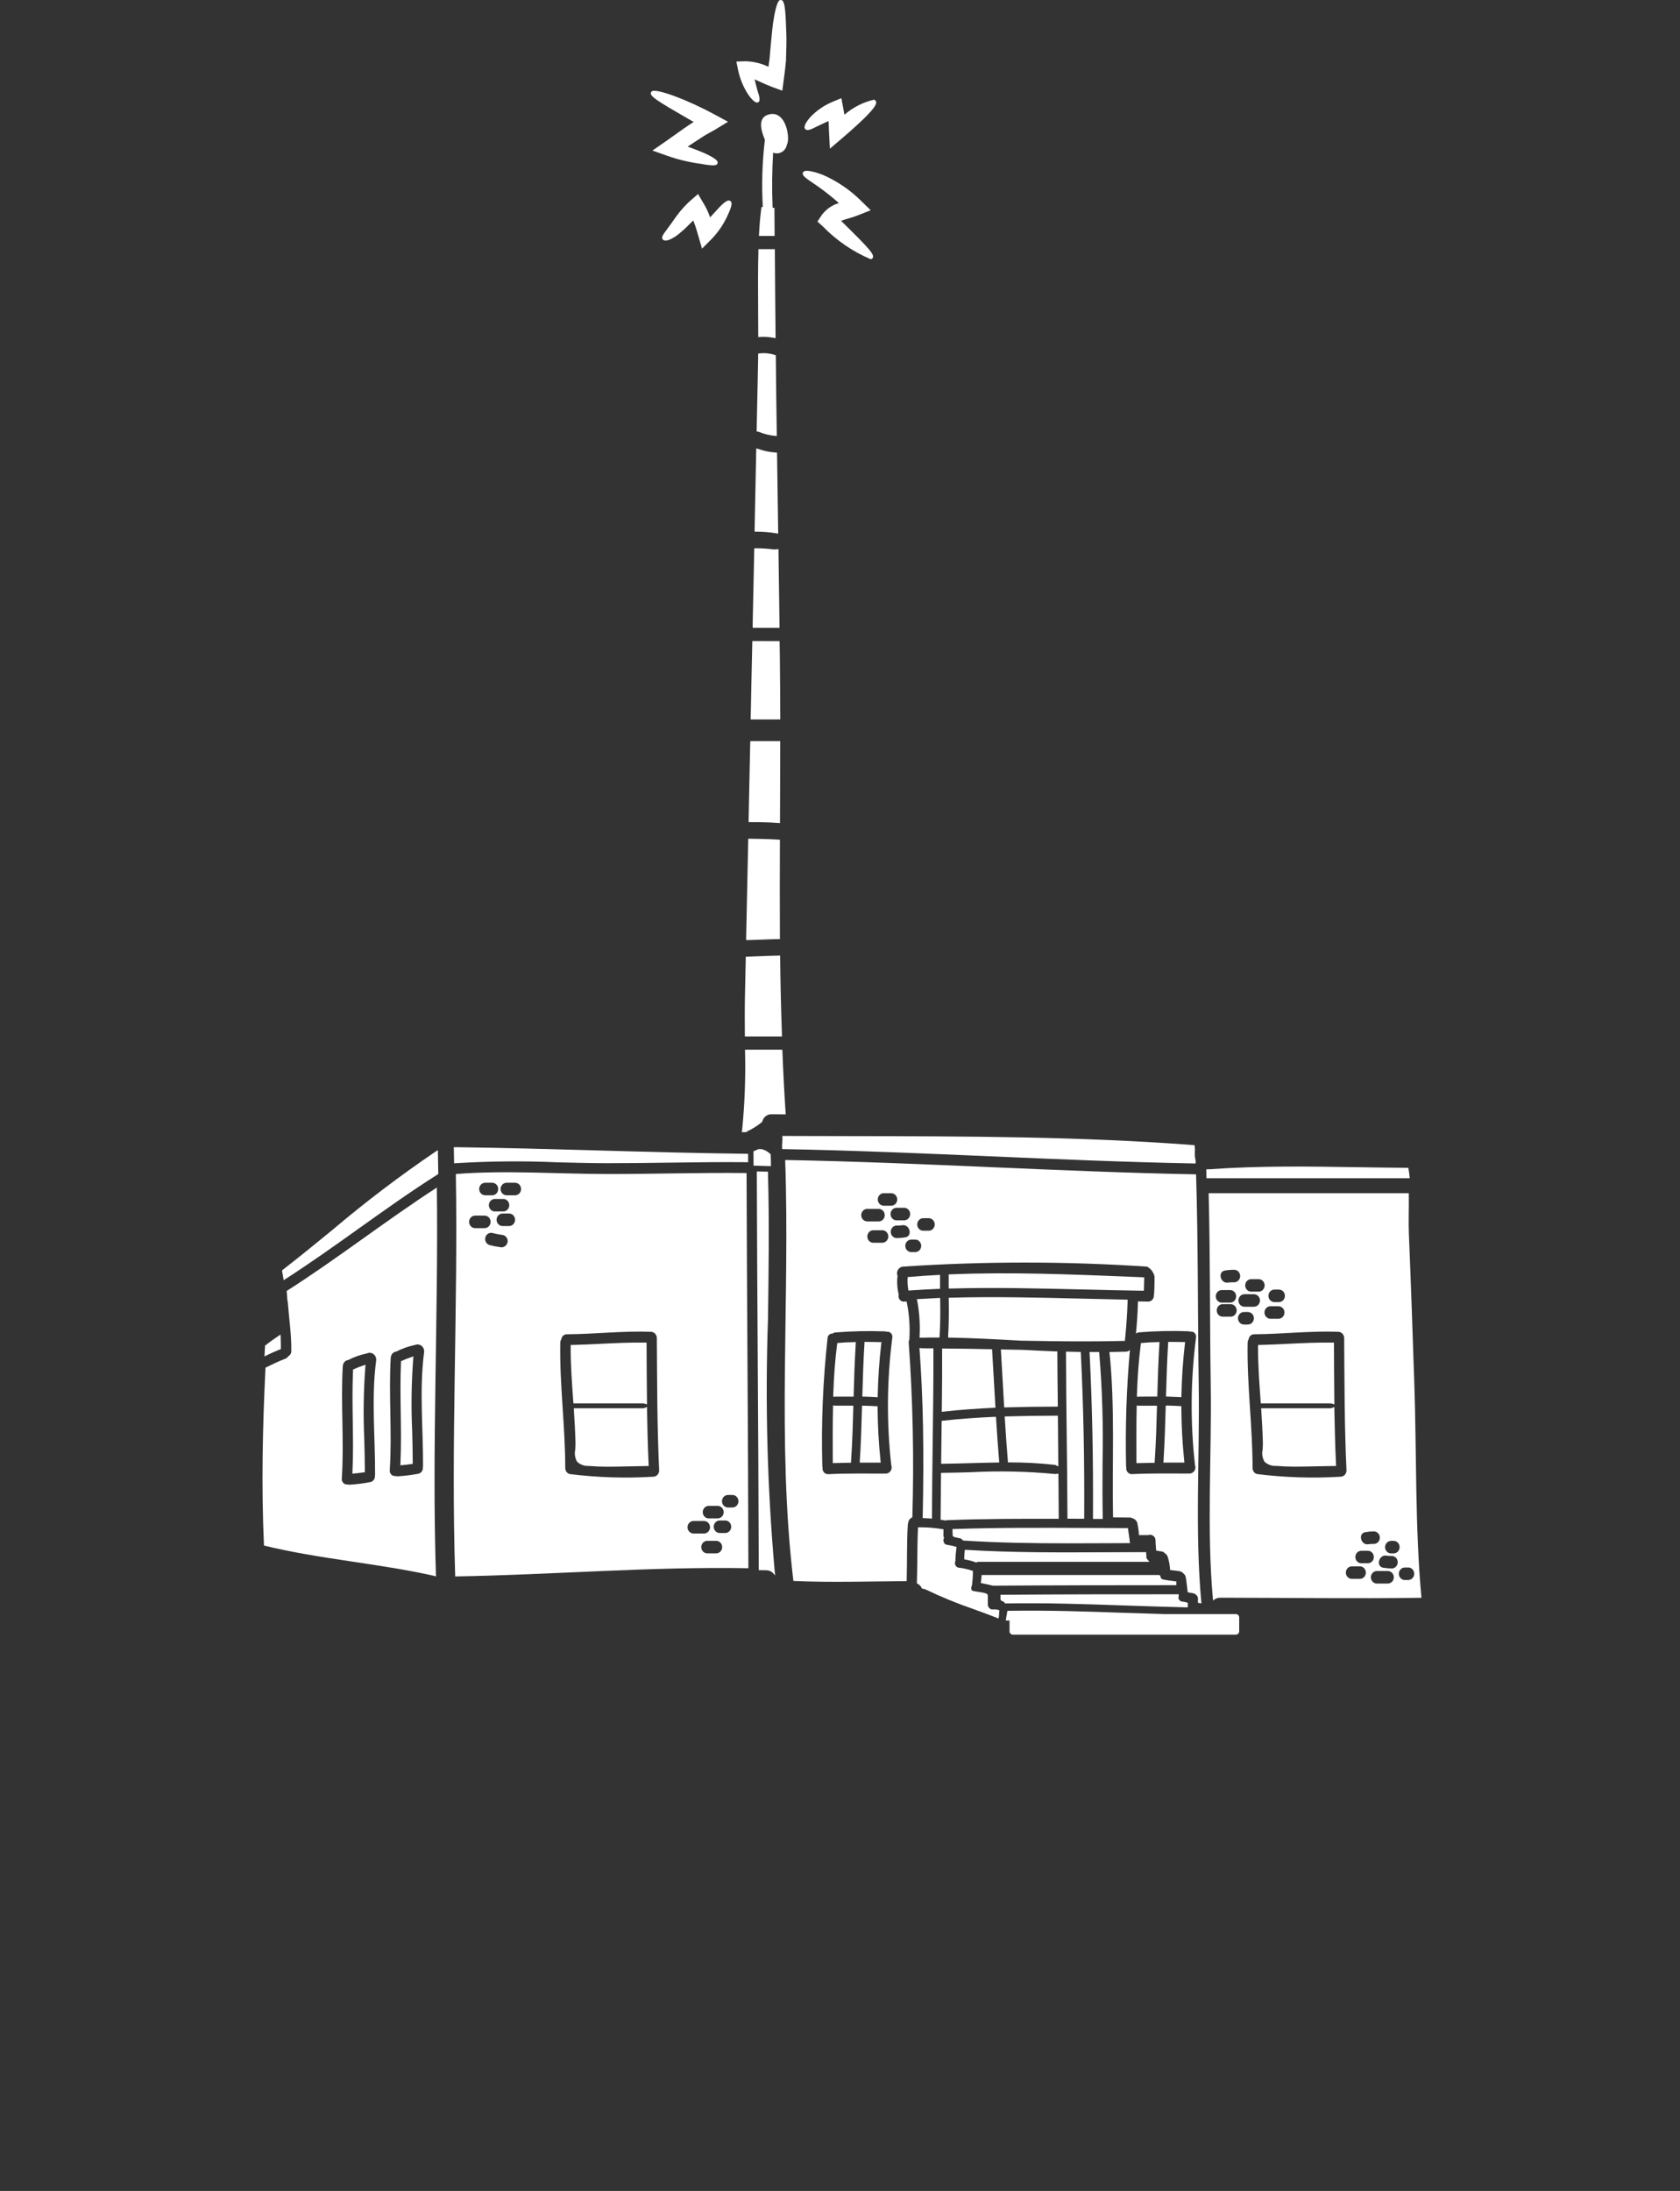 <svg width="224" height="292" viewBox="0 0 224 292" fill="none" xmlns="http://www.w3.org/2000/svg">
<rect x="0" y="0" width="224" height="292" fill="#333333" stroke="none"/>
<path d="M126.435 178.272H126.662C129.557 178.323 132.495 178.478 135.337 178.637L136.14 178.679C138.797 178.73 141.565 178.773 144.391 178.773C146.178 178.773 147.984 178.757 149.79 178.713H149.983L150.004 178.514C150.198 176.578 150.306 174.967 150.345 173.439V173.209H150.124C148.143 173.173 146.162 173.123 144.174 173.074C138.455 172.933 132.539 172.786 126.715 172.952H126.498V173.178C126.533 174.99 126.51 176.58 126.422 178.038L126.435 178.272Z" fill="white"/>
<path d="M126.725 171.731C132.535 171.565 138.44 171.711 144.153 171.851C146.824 171.917 149.578 171.984 152.305 172.021H152.515L152.525 171.8C152.546 171.307 152.559 170.782 152.559 170.457V170.238L150.697 170.161C142.822 169.838 134.681 169.506 126.701 169.84H126.491V170.059C126.491 170.298 126.491 170.537 126.491 170.778C126.491 171.019 126.491 171.254 126.491 171.492V171.725L126.725 171.731Z" fill="white"/>
<path d="M130.073 208.214L130.162 208.249L130.248 208.205C130.301 208.172 130.361 208.153 130.423 208.151H153.255L152.94 207.773C152.896 207.713 152.865 207.643 152.85 207.57C152.835 207.496 152.836 207.419 152.853 207.346L152.863 207.295L152.849 207.243C152.843 207.214 152.835 207.184 152.825 207.156V206.862H152.606C150.844 206.862 149.102 206.868 147.38 206.878C141.031 206.906 135.029 206.937 128.853 206.561L128.647 206.55L128.622 206.764C128.591 207.045 128.578 207.342 128.568 207.625V207.824L128.753 207.859C129.203 207.934 129.645 208.053 130.073 208.214Z" fill="white"/>
<path d="M132.39 211.333H132.416H132.444C140.996 211.275 149.12 211.266 156.622 211.266H156.841V211.038C156.845 211.016 156.845 210.994 156.841 210.972V210.771L156.648 210.746C156.078 210.673 155.598 210.611 155.11 210.516C155.012 210.504 154.921 210.458 154.851 210.385C154.782 210.312 154.739 210.216 154.729 210.114L154.706 210.03L154.59 209.91H130.881L130.871 210.127C130.86 210.328 130.832 210.519 130.799 210.76L130.768 210.979L130.976 211.019C131.527 211.129 131.977 211.227 132.39 211.333Z" fill="white"/>
<path d="M127.668 204.949C127.817 204.979 127.973 205.01 128.078 205.039C128.168 205.067 128.246 205.128 128.297 205.21L128.445 205.324H128.528C133.193 205.621 137.745 205.689 142.416 205.689C144.049 205.689 145.702 205.684 147.375 205.674L150.679 205.661L150.611 205.378C150.599 205.318 150.599 205.256 150.611 205.196V205.161L150.588 205.053C150.588 205.035 150.578 205.012 150.578 205.002L150.529 204.626C150.494 204.365 150.46 204.106 150.415 203.84L150.383 203.657H150.208C148.474 203.657 146.74 203.651 145.007 203.637C139.182 203.612 133.153 203.581 127.213 203.78H127.002V204.134C127.001 204.283 127.008 204.432 127.023 204.581C127.014 204.818 127.205 204.856 127.668 204.949Z" fill="white"/>
<path d="M122.614 178.045V178.283H122.844C123.703 178.259 124.41 178.255 125.061 178.261H125.269L125.281 178.043C125.369 176.594 125.393 175.014 125.357 173.211L125.341 172.977L125.117 172.988C124.242 173.034 123.367 173.078 122.504 173.132L122.243 173.149L122.305 173.413C122.59 174.938 122.694 176.494 122.614 178.045Z" fill="white"/>
<path d="M132.33 214.498C132.258 214.504 132.185 214.494 132.117 214.467C132.048 214.44 131.987 214.398 131.937 214.343C131.873 214.289 131.821 214.222 131.782 214.146C131.744 214.071 131.72 213.988 131.713 213.903V212.669C131.713 212.372 131.41 212.304 130.362 212.142C130.155 212.109 129.952 212.076 129.786 212.043C129.593 212.007 129.546 211.915 129.532 211.886C129.503 211.786 129.493 211.681 129.504 211.577C129.515 211.474 129.546 211.373 129.595 211.282L129.613 211.238V211.071C129.686 210.562 129.722 210.048 129.721 209.534V209.371L129.571 209.322C129.033 209.138 128.478 209.011 127.915 208.944C127.762 208.943 127.616 208.881 127.506 208.77C127.395 208.659 127.33 208.509 127.324 208.349C127.324 208.264 127.34 208.18 127.371 208.101L127.387 208.021C127.398 207.468 127.44 206.916 127.514 206.367L127.541 206.165L127.35 206.116C126.967 206.012 126.579 205.929 126.188 205.867C126.129 205.856 126.074 205.831 126.025 205.796C125.976 205.76 125.935 205.714 125.904 205.661C125.807 205.51 125.769 205.326 125.798 205.147L125.882 204.953L125.84 204.867C125.802 204.781 125.785 204.687 125.789 204.592C125.789 204.592 125.789 204.34 125.799 204.022V203.816L125.603 203.789C124.612 203.624 123.609 203.545 122.606 203.553H122.403L122.392 203.767C122.333 205.099 122.32 206.453 122.308 207.765C122.298 208.806 122.287 209.846 122.254 210.884V211.027L122.376 211.092C122.592 211.211 122.768 211.396 122.88 211.622L122.935 211.724L123.045 211.738C123.203 211.758 123.356 211.803 123.5 211.874C125.529 212.85 127.61 213.703 129.733 214.429C130.773 214.806 131.849 215.197 132.896 215.611L133.144 215.711L133.188 215.438C133.206 215.31 133.217 215.182 133.219 215.053C133.219 214.969 133.219 214.885 133.233 214.801L133.253 214.607L133.078 214.556C132.833 214.494 132.581 214.474 132.33 214.498Z" fill="white"/>
<path d="M123.022 202.331H123.237C123.5 202.342 123.762 202.352 124.028 202.374L124.263 202.394V202.148C124.273 198.863 124.317 195.518 124.359 192.284C124.412 188.234 124.466 184.046 124.455 179.931V179.702H124.238H123.607L122.943 179.69C122.907 179.679 122.869 179.674 122.831 179.673H122.595L122.613 179.92C123.083 186.32 123.216 193.37 123.029 202.101L123.022 202.331Z" fill="white"/>
<path d="M125.099 169.919C123.82 169.984 122.513 170.076 121.213 170.187L121.022 170.203L121.011 170.402C120.987 170.869 121.014 171.337 121.09 171.798L121.125 171.999L121.321 171.986C122.469 171.906 123.715 171.838 125.129 171.775H125.339V171.556C125.339 171.322 125.339 171.087 125.339 170.855C125.339 170.623 125.339 170.389 125.339 170.156V169.917L125.099 169.919Z" fill="white"/>
<path d="M125.467 196.518C125.446 198.462 125.425 200.409 125.414 202.342V202.542L126.067 202.643H126.106L126.239 202.603C131.237 202.409 136.264 202.407 140.947 202.42H141.164V202.192C141.164 201.073 141.154 199.953 141.142 198.834C141.135 198.104 141.128 197.378 141.122 196.655L141.11 196.394L140.86 196.434C140.8 196.434 140.75 196.45 140.706 196.452C136.968 196.095 133.211 196.014 129.462 196.211C128.204 196.248 126.944 196.283 125.684 196.295H125.47L125.467 196.518Z" fill="white"/>
<path d="M125.486 195.084H125.708C127.003 195.071 128.297 195.034 129.592 194.996C130.727 194.965 131.867 194.932 132.999 194.917H133.235L133.214 194.671C133.076 193.052 132.952 191.32 132.81 189.054L132.796 188.831H132.582C130.061 188.942 127.824 189.11 125.747 189.344L125.554 189.366L125.486 195.084Z" fill="white"/>
<path d="M150.049 213.974C152.702 214.067 155.444 214.157 158.143 214.219H158.367V213.985C158.367 213.959 158.367 213.932 158.367 213.905C158.367 213.877 158.367 213.824 158.367 213.786V213.604L158.136 213.545C157.974 213.5 157.808 213.471 157.641 213.458C157.497 213.446 157.363 213.377 157.266 213.267C157.168 213.156 157.115 213.011 157.116 212.861L157.163 212.815V212.478H156.944C149.871 212.478 141.567 212.478 133.615 212.545H133.398V213.116C133.398 213.299 133.554 213.366 133.788 213.461L133.905 213.507V213.589L134.047 213.7H134.124C139.435 213.602 144.839 213.792 150.049 213.974Z" fill="white"/>
<path d="M125.57 188.161L125.815 188.134C128.234 187.856 130.661 187.716 132.505 187.623L132.728 187.612L132.714 187.382C132.638 186.141 132.566 184.899 132.498 183.655C132.43 182.445 132.362 181.234 132.287 180.024L132.274 179.816H132.073C129.798 179.766 127.765 179.737 125.836 179.726H125.616V179.956C125.626 182.254 125.616 184.701 125.574 187.909L125.57 188.161Z" fill="white"/>
<path d="M144.106 180.181L142.134 180.139V180.372C142.144 184.022 142.186 187.74 142.228 191.322C142.27 194.881 142.314 198.562 142.325 202.181V202.404H142.538C143.147 202.414 143.744 202.415 144.342 202.415H144.559V202.188C144.605 194.463 144.46 187.329 144.111 180.379L144.106 180.181Z" fill="white"/>
<path d="M159.198 155.061H159.422V154.829C159.418 154.688 159.399 154.547 159.366 154.41C159.337 154.281 159.32 154.15 159.315 154.017C159.315 153.857 159.315 153.703 159.315 153.557C159.337 153.303 159.329 153.047 159.293 152.795L159.263 152.621L159.088 152.608C144.038 151.459 128.566 151.437 113.588 151.417C110.567 151.417 107.553 151.409 104.544 151.395H104.313L104.325 151.636C104.331 151.842 104.322 152.049 104.299 152.254C104.275 152.481 104.266 152.709 104.273 152.937L104.283 153.149H104.488C113.71 153.318 123.09 153.722 132.161 154.112C141.054 154.496 150.229 154.89 159.198 155.061Z" fill="white"/>
<path d="M147.032 202.436V202.205C146.983 199.794 146.995 197.347 147.008 194.978C147.117 190.111 146.972 185.241 146.572 180.39L146.553 180.186H145.272L145.284 180.427C145.634 187.362 145.776 194.479 145.73 202.206V202.436H147.032Z" fill="white"/>
<path d="M134.378 194.695L134.394 194.903H134.595C136.619 194.896 138.642 195.007 140.655 195.235H140.681C140.702 195.235 140.715 195.235 140.785 195.277L141.105 195.445V195.08C141.094 194.097 141.086 193.115 141.08 192.134C141.071 191.056 141.062 189.978 141.052 188.9V188.676H140.837C138.615 188.676 136.38 188.709 134.187 188.774H133.961L133.975 189.01C134.112 191.278 134.236 193.03 134.378 194.695Z" fill="white"/>
<path d="M53.584 181.365L53.463 181.422V181.562C53.363 183.792 53.397 186.057 53.43 188.247C53.463 190.472 53.496 192.773 53.39 195.031L53.377 195.29L53.626 195.27C54.035 195.235 54.443 195.18 54.84 195.124L55.031 195.098V194.897C55.031 193.496 54.991 192.065 54.956 190.682C54.809 187.493 54.856 184.299 55.094 181.117L55.127 180.772L54.811 180.878C54.392 181.013 53.982 181.175 53.584 181.365Z" fill="white"/>
<path d="M58.248 158.271C51.459 162.662 45.044 167.709 38.222 172.054C38.266 172.475 38.287 172.897 38.319 173.32C38.347 173.387 38.365 173.459 38.371 173.532C38.532 175.709 38.873 177.877 38.84 180.066C38.844 180.206 38.809 180.345 38.739 180.466C38.669 180.586 38.568 180.683 38.446 180.744C38.358 180.902 38.218 181.021 38.053 181.078C37.146 181.422 36.273 181.845 35.398 182.277C35.015 190.18 34.834 198.071 35.197 205.984C42.667 207.809 50.35 208.34 57.854 210.017C57.948 210.041 58.029 210.074 58.13 210.107C57.565 192.864 58.461 175.56 58.248 158.271ZM50.009 196.571C50.007 196.605 49.999 196.638 49.988 196.669C50.008 196.858 49.962 197.047 49.858 197.202C49.755 197.358 49.6 197.469 49.424 197.514C48.473 197.703 47.512 197.825 46.545 197.879C46.48 197.877 46.415 197.862 46.355 197.836C46.251 197.852 46.144 197.843 46.044 197.809C45.944 197.776 45.853 197.718 45.777 197.642C45.702 197.565 45.645 197.472 45.61 197.368C45.575 197.265 45.563 197.154 45.576 197.045C45.896 192.045 45.417 187.044 45.704 182.042C45.704 181.998 45.725 181.976 45.735 181.931V181.898C45.773 181.728 45.86 181.574 45.986 181.458C46.111 181.343 46.269 181.271 46.435 181.254C47.225 180.847 48.064 180.552 48.929 180.376C49.071 180.309 49.228 180.284 49.383 180.301C49.539 180.319 49.686 180.38 49.811 180.478C49.936 180.575 50.034 180.706 50.094 180.856C50.154 181.007 50.175 181.171 50.154 181.332C49.487 186.34 50.042 191.541 50.009 196.576V196.571ZM56.403 195.459C56.401 195.494 56.394 195.528 56.382 195.56C56.402 195.748 56.355 195.937 56.251 196.092C56.147 196.247 55.993 196.358 55.817 196.403C54.867 196.589 53.905 196.708 52.94 196.759C52.874 196.756 52.81 196.741 52.749 196.715C52.645 196.731 52.539 196.722 52.439 196.689C52.339 196.655 52.247 196.598 52.172 196.521C52.096 196.445 52.039 196.351 52.004 196.248C51.969 196.144 51.958 196.034 51.97 195.925C52.291 190.924 51.811 185.924 52.098 180.922C52.098 180.878 52.119 180.856 52.13 180.81V180.777C52.167 180.607 52.255 180.453 52.38 180.338C52.506 180.222 52.663 180.151 52.83 180.133C53.62 179.727 54.459 179.432 55.323 179.255C55.466 179.192 55.622 179.168 55.776 179.188C55.93 179.207 56.076 179.268 56.2 179.365C56.325 179.462 56.422 179.591 56.483 179.74C56.544 179.888 56.567 180.051 56.548 180.212C55.882 185.229 56.436 190.43 56.403 195.465V195.459Z" fill="white"/>
<path d="M58.389 153.682L58.381 153.282L58.055 153.494C53.292 156.726 48.695 160.216 44.283 163.951C42.141 165.701 39.925 167.51 37.706 169.231L37.598 169.329L37.626 169.471C37.676 169.743 37.729 170.019 37.769 170.284L37.822 170.621L38.1 170.439C41.425 168.302 44.699 165.966 47.868 163.708C51.258 161.292 54.765 158.793 58.328 156.538L58.435 156.47V156.339C58.424 155.45 58.412 154.561 58.389 153.682Z" fill="white"/>
<path d="M85.978 187.081L86.263 187.172V186.86C86.232 184.292 86.221 181.726 86.211 179.16V178.936H85.997C84.034 178.907 82.046 179 80.124 179.095C78.871 179.157 77.576 179.221 76.302 179.248H76.089V179.471C76.078 181.925 76.264 184.398 76.439 186.824L76.455 187.035H85.674C85.777 187.034 85.879 187.049 85.978 187.081Z" fill="white"/>
<path d="M37.309 179.852L37.451 179.795V179.639C37.451 179.179 37.44 178.719 37.419 178.261L37.402 177.866L37.081 178.078C36.416 178.525 35.886 178.905 35.415 179.279L35.337 179.341V179.443C35.326 179.604 35.317 179.766 35.309 179.929C35.3 180.091 35.295 180.233 35.284 180.389L35.258 180.774L35.592 180.611C36.185 180.323 36.749 180.075 37.309 179.852Z" fill="white"/>
<path d="M60.769 155.027C65.288 154.75 69.818 154.71 74.341 154.908C76.498 154.965 78.73 155.023 80.905 155.027C83.659 155.027 86.475 154.994 89.193 154.954C92.583 154.906 96.091 154.859 99.53 154.893H99.752V154.662C99.752 154.548 99.752 154.435 99.752 154.322C99.752 154.209 99.752 154.105 99.752 153.995V153.769H99.535C92.885 153.694 86.141 153.506 79.612 153.324C73.425 153.151 67.029 152.972 60.733 152.891H60.507L60.547 155.047L60.769 155.027Z" fill="white"/>
<path d="M47.189 182.476L47.069 182.533V182.674C46.967 184.904 47 187.169 47.034 189.359C47.067 191.583 47.102 193.884 46.993 196.142L46.981 196.401L47.23 196.381C47.637 196.348 48.047 196.29 48.455 196.235L48.645 196.21V196.009C48.645 194.607 48.605 193.176 48.57 191.793C48.425 188.605 48.471 185.41 48.708 182.228L48.742 181.883L48.425 181.989C48.003 182.124 47.591 182.286 47.189 182.476Z" fill="white"/>
<path d="M102.397 175.846C102.488 169.459 102.582 162.859 102.397 156.37V156.154H102.188C102.02 156.154 101.851 156.151 101.679 156.143L101.135 156.133H100.909V156.368C100.936 164.712 100.977 173.053 101.033 181.392C101.088 190.452 101.144 199.825 101.166 209.037V209.264H101.385C101.648 209.264 101.91 209.264 102.176 209.275C102.439 209.281 102.695 209.365 102.915 209.516L102.946 209.53L103.356 209.959L103.284 209.309C102.306 198.186 102.01 187.009 102.397 175.846Z" fill="white"/>
<path d="M101.065 57.531C101.111 57.538 101.157 57.548 101.201 57.562C101.881 57.846 102.598 58.023 103.328 58.088L103.571 58.112V57.858C103.516 54.413 103.473 50.965 103.443 47.514V47.341L103.284 47.295C102.635 47.089 101.954 47.023 101.28 47.1L101.089 47.125V47.326C101.089 47.645 101.089 47.965 101.077 48.277L100.883 57.5L101.065 57.531Z" fill="white"/>
<path d="M101.324 44.912C101.935 44.875 102.548 44.911 103.151 45.019L103.41 45.067V44.791C103.368 41.002 103.336 37.217 103.315 33.434V33.208H101.121V33.429C101.054 35.965 101.07 38.692 101.086 41.327C101.086 42.466 101.1 43.59 101.1 44.683V44.922L101.324 44.912Z" fill="white"/>
<path d="M100.305 85.655C100.285 86.5 100.267 87.346 100.249 88.191C100.231 89.111 100.21 90.033 100.188 90.956C100.174 91.996 100.15 93.033 100.127 94.059L100.088 95.884H104.036V95.674C104.026 93.006 104.014 90.35 103.982 87.702L103.947 85.445L100.311 85.434L100.305 85.655Z" fill="white"/>
<path d="M100.013 99.705C99.943 102.917 99.877 106.128 99.815 109.338V109.571H100.039C101.439 109.571 102.551 109.59 103.763 109.681L103.998 109.699L104.012 106.049C104.012 103.698 104.031 101.352 104.031 99.003V98.776H100.039L100.013 99.705Z" fill="white"/>
<path d="M86.27 187.847V187.519L85.978 187.639C85.881 187.676 85.777 187.694 85.674 187.69H76.504L76.519 187.933C76.61 189.331 76.694 190.831 76.733 192.322C76.733 192.643 76.715 192.941 76.698 193.211C76.636 193.485 76.628 193.769 76.672 194.047C76.716 194.324 76.813 194.59 76.957 194.828C77.392 195.22 77.958 195.417 78.532 195.375C79.34 195.443 80.165 195.476 80.982 195.476C81.985 195.476 82.987 195.448 83.992 195.428C84.748 195.412 85.502 195.397 86.267 195.386H86.493L86.482 195.149C86.361 192.603 86.309 190.026 86.27 187.847Z" fill="white"/>
<path d="M102.79 154.711C102.79 154.519 102.78 154.346 102.768 154.123L102.75 153.831L102.537 153.649C102.247 153.402 101.906 153.231 101.541 153.149H101.14L100.465 153.437L100.475 155.351L102.79 155.419V154.711Z" fill="white"/>
<path d="M80.905 156.467C74.244 156.456 67.43 155.943 60.78 156.467C61.079 174.337 60.108 192.253 60.694 210.101C73.728 209.879 86.752 208.767 99.786 209.006C99.754 191.446 99.593 173.897 99.541 156.339C93.33 156.264 87.107 156.477 80.905 156.467ZM94.46 200.699H95.729C95.934 200.709 96.128 200.801 96.27 200.956C96.412 201.111 96.491 201.318 96.491 201.532C96.491 201.747 96.412 201.953 96.27 202.108C96.128 202.263 95.934 202.355 95.729 202.365H94.46C94.255 202.355 94.061 202.263 93.919 202.108C93.777 201.953 93.698 201.747 93.698 201.532C93.698 201.318 93.777 201.111 93.919 200.956C94.061 200.801 94.255 200.709 94.46 200.699ZM64.689 157.633H65.627C65.839 157.633 66.043 157.721 66.193 157.877C66.343 158.033 66.427 158.246 66.427 158.467C66.427 158.688 66.343 158.9 66.193 159.056C66.043 159.213 65.839 159.301 65.627 159.301H64.689C64.477 159.301 64.274 159.213 64.124 159.056C63.974 158.9 63.89 158.688 63.89 158.467C63.89 158.246 63.974 158.033 64.124 157.877C64.274 157.721 64.477 157.633 64.689 157.633ZM67.139 159.79C67.345 159.8 67.538 159.892 67.68 160.047C67.823 160.202 67.902 160.408 67.902 160.623C67.902 160.837 67.823 161.044 67.68 161.199C67.538 161.354 67.345 161.446 67.139 161.456H65.946C65.74 161.446 65.547 161.354 65.405 161.199C65.263 161.044 65.183 160.837 65.183 160.623C65.183 160.408 65.263 160.202 65.405 160.047C65.547 159.892 65.74 159.8 65.946 159.79H67.139ZM63.345 163.679C63.133 163.679 62.93 163.591 62.78 163.435C62.63 163.278 62.546 163.066 62.546 162.845C62.546 162.624 62.63 162.412 62.78 162.255C62.93 162.099 63.133 162.011 63.345 162.011H64.614C64.826 162.011 65.03 162.099 65.18 162.255C65.33 162.412 65.414 162.624 65.414 162.845C65.414 163.066 65.33 163.278 65.18 163.435C65.03 163.591 64.826 163.679 64.614 163.679H63.345ZM67.65 165.635C67.59 165.845 67.454 166.021 67.271 166.129C67.089 166.236 66.874 166.266 66.67 166.212C66.198 166.153 65.73 166.06 65.27 165.935C65.067 165.876 64.894 165.735 64.79 165.543C64.686 165.351 64.66 165.124 64.716 164.912C64.773 164.699 64.908 164.519 65.092 164.411C65.276 164.303 65.494 164.275 65.697 164.334C66.156 164.456 66.623 164.535 67.097 164.611C67.199 164.639 67.295 164.688 67.379 164.754C67.463 164.821 67.533 164.904 67.586 165C67.639 165.095 67.673 165.2 67.686 165.309C67.7 165.418 67.692 165.529 67.664 165.635H67.65ZM67.874 163.402H67.012C66.799 163.402 66.596 163.314 66.446 163.157C66.296 163.001 66.212 162.789 66.212 162.567C66.212 162.346 66.296 162.134 66.446 161.978C66.596 161.821 66.799 161.733 67.012 161.733H67.874C68.086 161.732 68.29 161.819 68.441 161.975C68.591 162.131 68.677 162.343 68.678 162.564C68.678 162.785 68.595 162.998 68.446 163.155C68.296 163.312 68.093 163.401 67.881 163.402H67.874ZM68.674 159.301H67.544C67.332 159.301 67.128 159.213 66.978 159.056C66.828 158.9 66.744 158.688 66.744 158.467C66.744 158.246 66.828 158.033 66.978 157.877C67.128 157.721 67.332 157.633 67.544 157.633H68.674C68.886 157.632 69.09 157.719 69.241 157.874C69.391 158.03 69.476 158.242 69.477 158.463C69.478 158.684 69.395 158.897 69.246 159.054C69.096 159.211 68.893 159.3 68.681 159.301H68.674ZM87.089 196.81C83.374 197.036 79.647 196.917 75.952 196.454C75.783 196.407 75.634 196.303 75.528 196.158C75.422 196.013 75.365 195.835 75.366 195.653C75.366 190.063 74.6 184.52 74.705 178.938C74.707 178.778 74.755 178.624 74.845 178.494C74.866 178.306 74.954 178.132 75.093 178.009C75.231 177.885 75.408 177.82 75.59 177.826C79.33 177.804 83.04 177.359 86.78 177.494C86.992 177.498 87.195 177.588 87.345 177.745C87.494 177.903 87.578 178.116 87.579 178.337C87.621 184.217 87.611 190.096 87.889 195.976C87.889 196.197 87.805 196.409 87.655 196.566C87.505 196.722 87.301 196.81 87.089 196.81ZM92.471 202.71H93.871C94.083 202.71 94.286 202.798 94.436 202.954C94.586 203.111 94.67 203.323 94.67 203.544C94.67 203.765 94.586 203.978 94.436 204.134C94.286 204.29 94.083 204.378 93.871 204.378H92.471C92.258 204.379 92.055 204.291 91.905 204.135C91.754 203.979 91.669 203.767 91.669 203.546C91.669 203.325 91.752 203.112 91.902 202.956C92.052 202.799 92.255 202.711 92.467 202.71H92.471ZM95.53 207.023H94.264C94.059 207.013 93.865 206.92 93.723 206.765C93.581 206.61 93.502 206.404 93.502 206.19C93.502 205.975 93.581 205.769 93.723 205.614C93.865 205.459 94.059 205.366 94.264 205.356H95.533C95.739 205.367 95.932 205.46 96.073 205.616C96.215 205.772 96.293 205.979 96.292 206.193C96.291 206.407 96.211 206.613 96.068 206.768C95.926 206.922 95.732 207.014 95.526 207.023H95.53ZM96.734 204.311H95.923C95.718 204.301 95.524 204.209 95.382 204.053C95.24 203.898 95.161 203.692 95.161 203.478C95.161 203.263 95.24 203.057 95.382 202.902C95.524 202.747 95.718 202.655 95.923 202.644H96.734C96.939 202.655 97.133 202.748 97.274 202.903C97.416 203.058 97.495 203.265 97.494 203.479C97.494 203.694 97.414 203.9 97.272 204.055C97.129 204.209 96.936 204.301 96.73 204.311H96.734ZM97.661 200.911H97.064C96.852 200.911 96.649 200.823 96.499 200.666C96.349 200.51 96.265 200.298 96.265 200.077C96.265 199.856 96.349 199.643 96.499 199.487C96.649 199.331 96.852 199.243 97.064 199.243H97.661C97.873 199.243 98.076 199.332 98.226 199.488C98.376 199.645 98.46 199.857 98.459 200.079C98.459 200.3 98.374 200.512 98.224 200.668C98.073 200.824 97.87 200.911 97.658 200.911H97.661Z" fill="white"/>
<path d="M98.912 150.893H99.472L99.527 150.855C99.579 150.815 99.634 150.781 99.693 150.752C100.358 150.437 100.985 150.04 101.56 149.57L101.618 149.526L101.641 149.455C101.715 149.171 101.88 148.922 102.109 148.749C102.337 148.576 102.615 148.489 102.897 148.502C103.441 148.515 103.986 148.515 104.532 148.515H104.764L104.747 148.27C104.572 145.677 104.435 143.011 104.322 140.12L104.313 139.901H99.339V140.129C99.426 143.637 99.295 147.147 98.947 150.637L98.912 150.893Z" fill="white"/>
<path d="M99.761 112.004C99.713 114.156 99.668 116.305 99.625 118.45C99.579 120.652 99.532 122.853 99.485 125.053V125.292H99.714C100.319 125.275 100.925 125.254 101.53 125.23C102.278 125.201 103.025 125.171 103.772 125.159H103.989V124.932C103.968 120.684 103.968 116.38 103.989 112.143V111.916L103.784 111.904C102.521 111.816 100.865 111.792 100.071 111.781H99.772L99.761 112.004Z" fill="white"/>
<path d="M99.425 128.11C99.395 129.683 99.362 131.26 99.325 132.842C99.292 134.53 99.304 136.246 99.315 137.906V138.133H104.257V137.895C104.129 134.138 104.052 130.767 104.021 127.588V127.358H103.802C102.927 127.372 102.069 127.409 101.205 127.444C100.68 127.464 100.171 127.486 99.653 127.502H99.444L99.425 128.11Z" fill="white"/>
<path d="M141.042 187.457V187.225C141.009 184.926 140.988 182.626 140.977 180.327V180.108H140.767C139.243 180.053 137.72 179.976 136.198 179.898C135.76 179.898 135.323 179.883 134.892 179.874C134.49 179.874 134.087 179.858 133.683 179.852H133.447L133.463 180.1C133.559 181.677 133.648 183.265 133.737 184.845L133.89 187.57H134.101C136.359 187.504 138.623 187.47 140.832 187.47L141.042 187.457Z" fill="white"/>
<path d="M152.993 186.13H154.099H154.31V185.907C154.37 183.73 154.445 181.4 154.585 179.113L154.601 178.868H154.365C153.63 178.879 152.954 178.916 152.301 178.98L152.126 178.996L152.102 179.179C151.841 181.195 151.673 183.4 151.589 185.913V186.148H151.815C151.859 186.148 151.892 186.137 151.871 186.137L152.993 186.13Z" fill="white"/>
<path d="M155.423 187.568C155.366 189.729 155.29 192.24 155.136 194.686L155.122 194.93H155.355H156.508C156.897 194.93 157.287 194.93 157.679 194.93H157.922L157.896 194.677C157.653 192.333 157.525 189.978 157.513 187.621V187.408L157.308 187.395C156.75 187.36 156.204 187.338 155.647 187.327H155.43L155.423 187.568Z" fill="white"/>
<path d="M151.556 187.546C151.503 189.919 151.514 192.339 151.523 194.677V195H151.747C152.361 194.979 152.972 194.969 153.577 194.958H153.948L153.962 194.748C154.127 192.313 154.2 189.873 154.261 187.581V187.347H154.044C153.68 187.347 153.317 187.347 152.956 187.347H151.892L151.561 187.324L151.556 187.546Z" fill="white"/>
<path d="M121.242 178.56C121.356 176.847 121.234 175.126 120.88 173.45C120.784 173.461 120.677 173.461 120.57 173.472C120.454 173.484 120.337 173.466 120.229 173.419C120.121 173.372 120.027 173.297 119.953 173.202C119.88 173.107 119.831 172.994 119.811 172.874C119.79 172.755 119.799 172.631 119.835 172.516C119.825 172.483 119.802 172.472 119.802 172.439C119.638 171.73 119.584 170.998 119.643 170.271C119.65 170.208 119.665 170.147 119.687 170.088C119.628 169.959 119.599 169.817 119.604 169.674C119.608 169.531 119.645 169.392 119.712 169.267C119.778 169.142 119.872 169.035 119.987 168.956C120.101 168.877 120.231 168.827 120.367 168.811C131.213 168.089 142.091 168.089 152.937 168.811C153.188 168.939 153.408 169.125 153.581 169.354C153.754 169.583 153.876 169.849 153.938 170.134C153.938 170.134 153.938 171.702 153.875 172.534C153.869 172.569 153.857 172.603 153.841 172.634C153.85 172.743 153.837 172.853 153.802 172.956C153.767 173.059 153.711 173.153 153.639 173.232C153.566 173.31 153.478 173.372 153.381 173.413C153.284 173.454 153.18 173.473 153.075 173.468C152.627 173.468 152.179 173.457 151.731 173.446C151.699 174.879 151.593 176.302 151.465 177.713C151.473 177.714 151.48 177.718 151.486 177.724C151.599 177.639 151.732 177.585 151.871 177.569C154.065 177.393 156.267 177.345 158.467 177.425C158.55 177.43 158.633 177.448 158.712 177.48C158.814 177.459 158.921 177.465 159.021 177.496C159.121 177.528 159.212 177.585 159.287 177.661C159.362 177.738 159.417 177.832 159.449 177.937C159.481 178.041 159.488 178.151 159.469 178.259C158.746 183.895 158.699 189.603 159.329 195.251C159.379 195.376 159.399 195.511 159.387 195.645C159.374 195.779 159.33 195.908 159.258 196.021C159.187 196.133 159.09 196.225 158.976 196.288C158.861 196.352 158.734 196.385 158.605 196.385C156.048 196.385 153.5 196.341 150.943 196.463C150.836 196.471 150.728 196.453 150.628 196.412C150.528 196.371 150.438 196.307 150.365 196.225C150.291 196.143 150.236 196.045 150.203 195.938C150.17 195.832 150.161 195.718 150.175 195.607C150.16 195.547 150.149 195.486 150.144 195.425C150.027 190.248 150.197 185.068 150.655 179.912C150.511 180.062 150.315 180.146 150.112 180.146C149.377 180.168 148.653 180.179 147.926 180.19C148.695 187.526 148.257 194.872 148.406 202.228C149.164 202.239 149.92 202.252 150.681 202.252C150.816 202.261 150.947 202.302 151.064 202.373C151.236 202.429 151.388 202.54 151.498 202.689C151.608 202.838 151.672 203.018 151.682 203.207C151.782 203.663 151.841 204.128 151.857 204.595H153.071C153.134 204.595 153.178 204.552 153.231 204.563C153.333 204.544 153.438 204.548 153.539 204.576C153.64 204.604 153.734 204.655 153.814 204.724C153.894 204.794 153.958 204.88 154.003 204.979C154.048 205.077 154.071 205.184 154.072 205.293C154.072 205.76 154.116 206.205 154.158 206.659C154.424 206.703 154.683 206.749 154.947 206.782C155.091 206.812 155.219 206.895 155.31 207.015C155.404 207.065 155.487 207.133 155.555 207.217C155.623 207.302 155.673 207.399 155.703 207.504C155.879 208.066 155.983 208.649 156.013 209.238C156.407 209.293 156.801 209.349 157.196 209.393C157.322 209.406 157.444 209.445 157.556 209.508C157.667 209.571 157.766 209.656 157.845 209.758C157.985 209.869 158.077 210.033 158.101 210.215C158.218 210.87 158.276 211.536 158.356 212.193C158.544 212.254 158.737 212.295 158.932 212.315C159.326 212.337 159.784 212.671 159.732 213.147C159.716 213.303 159.716 213.459 159.732 213.615C159.881 213.649 160.042 213.671 160.19 213.693C159.294 204.146 159.977 194.065 159.828 184.575C159.69 175.238 159.763 165.858 159.478 156.512C141.212 156.167 122.956 154.933 104.689 154.599C105.351 173.306 103.56 192.076 105.786 210.704C110.818 210.926 115.847 210.758 120.889 210.726C120.962 208.214 120.889 205.712 121.038 203.212C121.045 203.15 121.059 203.089 121.08 203.03C121.089 202.853 121.148 202.684 121.248 202.542C121.349 202.399 121.486 202.291 121.645 202.228C121.879 194.471 121.719 186.706 121.165 178.967C121.153 178.826 121.179 178.685 121.242 178.56ZM123.096 162.356H123.831C124.043 162.356 124.246 162.444 124.396 162.6C124.546 162.756 124.63 162.969 124.63 163.19C124.63 163.411 124.546 163.623 124.396 163.78C124.246 163.936 124.043 164.024 123.831 164.024H123.096C122.883 164.024 122.68 163.936 122.53 163.78C122.38 163.623 122.296 163.411 122.296 163.19C122.296 162.969 122.38 162.756 122.53 162.6C122.68 162.444 122.883 162.356 123.096 162.356ZM122.03 165.206C122.242 165.206 122.445 165.294 122.595 165.451C122.745 165.607 122.83 165.819 122.83 166.04C122.83 166.262 122.745 166.474 122.595 166.63C122.445 166.787 122.242 166.874 122.03 166.874H121.505C121.293 166.874 121.089 166.787 120.939 166.63C120.789 166.474 120.705 166.262 120.705 166.04C120.705 165.819 120.789 165.607 120.939 165.451C121.089 165.294 121.293 165.206 121.505 165.206H122.03ZM120.63 162.639H119.501C119.296 162.629 119.102 162.536 118.96 162.381C118.818 162.226 118.739 162.02 118.739 161.806C118.739 161.591 118.818 161.385 118.96 161.23C119.102 161.075 119.296 160.982 119.501 160.972H120.63C120.828 160.991 121.013 161.087 121.147 161.24C121.281 161.393 121.356 161.593 121.357 161.801C121.357 162.009 121.283 162.209 121.149 162.363C121.016 162.517 120.832 162.613 120.633 162.633L120.63 162.639ZM117.839 159.027H118.829C119.041 159.027 119.245 159.115 119.395 159.271C119.545 159.428 119.629 159.64 119.629 159.861C119.629 160.082 119.545 160.294 119.395 160.451C119.245 160.607 119.041 160.695 118.829 160.695H117.839C117.733 160.695 117.629 160.673 117.532 160.631C117.434 160.588 117.346 160.526 117.272 160.449C117.197 160.371 117.138 160.278 117.098 160.177C117.058 160.075 117.038 159.966 117.038 159.856C117.038 159.747 117.059 159.638 117.1 159.536C117.14 159.435 117.2 159.343 117.274 159.265C117.349 159.188 117.437 159.126 117.535 159.084C117.632 159.043 117.737 159.021 117.842 159.021L117.839 159.027ZM117.7 165.63H116.442C116.23 165.63 116.027 165.542 115.877 165.386C115.727 165.229 115.642 165.017 115.642 164.796C115.642 164.575 115.727 164.362 115.877 164.206C116.027 164.05 116.23 163.962 116.442 163.962H117.7C117.901 163.978 118.088 164.073 118.224 164.226C118.361 164.38 118.437 164.582 118.437 164.791C118.438 165.001 118.362 165.203 118.226 165.357C118.091 165.512 117.904 165.607 117.704 165.624L117.7 165.63ZM115.632 161.117H117.167C117.379 161.117 117.582 161.204 117.732 161.361C117.882 161.517 117.966 161.729 117.966 161.951C117.966 162.172 117.882 162.384 117.732 162.54C117.582 162.697 117.379 162.785 117.167 162.785H115.632C115.419 162.784 115.215 162.696 115.065 162.538C114.915 162.381 114.831 162.168 114.831 161.946C114.832 161.724 114.917 161.511 115.067 161.355C115.218 161.198 115.423 161.111 115.635 161.111L115.632 161.117ZM118.829 195.259C118.879 195.383 118.899 195.518 118.886 195.653C118.874 195.787 118.83 195.916 118.758 196.028C118.687 196.14 118.589 196.232 118.475 196.296C118.361 196.359 118.234 196.392 118.105 196.392C115.548 196.392 113 196.348 110.443 196.47C110.336 196.478 110.228 196.46 110.128 196.419C110.028 196.378 109.938 196.314 109.864 196.232C109.791 196.15 109.736 196.053 109.703 195.946C109.67 195.839 109.661 195.726 109.675 195.615C109.66 195.555 109.649 195.494 109.643 195.432C109.487 189.721 109.721 184.005 110.343 178.328C110.355 178.16 110.429 178.004 110.551 177.893C110.673 177.783 110.832 177.727 110.993 177.739C111.106 177.654 111.237 177.6 111.376 177.584C113.571 177.408 115.773 177.36 117.973 177.439C118.057 177.445 118.14 177.463 118.218 177.494C118.321 177.473 118.427 177.479 118.527 177.511C118.628 177.542 118.719 177.599 118.793 177.676C118.868 177.753 118.923 177.847 118.955 177.951C118.986 178.055 118.993 178.166 118.974 178.273C118.252 183.905 118.204 189.609 118.833 195.253L118.829 195.259ZM119.564 163.339C119.807 163.341 120.049 163.327 120.29 163.296C121.291 163.113 121.729 164.728 120.716 164.907C120.334 164.968 119.95 165.002 119.564 165.007C119.459 165.007 119.354 164.985 119.257 164.943C119.16 164.901 119.072 164.839 118.997 164.761C118.923 164.683 118.864 164.591 118.824 164.489C118.784 164.388 118.763 164.279 118.763 164.169C118.764 164.059 118.785 163.95 118.825 163.849C118.866 163.747 118.925 163.655 119 163.578C119.074 163.5 119.163 163.439 119.26 163.397C119.358 163.355 119.462 163.334 119.568 163.334L119.564 163.339Z" fill="white"/>
<path d="M177.627 187.081L177.914 187.172V186.86C177.883 184.292 177.872 181.726 177.862 179.16V178.936H177.648C175.688 178.907 173.697 179 171.775 179.095C170.522 179.157 169.227 179.221 167.953 179.248H167.74V179.471C167.729 181.925 167.915 184.398 168.09 186.824L168.106 187.035H177.325C177.427 187.034 177.529 187.049 177.627 187.081Z" fill="white"/>
<path d="M157.292 186.194L157.52 186.207V185.971C157.572 183.615 157.73 181.307 157.985 179.115L158.015 178.863H157.774C157.462 178.863 157.149 178.854 156.836 178.85C156.522 178.846 156.258 178.85 155.971 178.839H155.763L155.751 179.058C155.619 181.21 155.544 183.351 155.472 185.9V186.13H155.693C156.214 186.145 156.762 186.168 157.292 186.194Z" fill="white"/>
<path d="M160.859 156.799V157.027H187.963L187.938 156.777C187.907 156.454 187.863 156.133 187.809 155.824L187.776 155.642H187.601C185.446 155.627 183.292 155.594 181.138 155.56C174.644 155.459 167.931 155.355 161.316 155.831C161.263 155.837 161.209 155.837 161.156 155.831H161.062L160.834 155.855L160.845 156.094C160.85 156.324 160.859 156.567 160.859 156.799Z" fill="white"/>
<path d="M188.574 184.34C188.35 177.693 188.126 171.046 187.849 164.402C187.784 162.812 187.87 160.888 187.839 159.021H161.153C161.366 167.535 161.302 176.071 161.429 184.571C161.578 193.917 160.864 203.887 161.739 213.312C162.019 213.058 162.38 212.923 162.751 212.934C171.676 212.945 180.601 213.078 189.526 212.945C188.659 203.5 188.894 193.808 188.574 184.34ZM182.041 204.199C182.417 204.133 182.798 204.099 183.18 204.099C183.392 204.099 183.596 204.187 183.746 204.343C183.896 204.5 183.98 204.712 183.98 204.933C183.98 205.154 183.896 205.366 183.746 205.523C183.596 205.679 183.392 205.767 183.18 205.767C182.938 205.76 182.695 205.774 182.456 205.811C181.455 205.979 181.017 204.378 182.041 204.199ZM169.924 171.869H170.521C170.733 171.869 170.936 171.957 171.086 172.114C171.236 172.27 171.32 172.482 171.32 172.704C171.32 172.925 171.236 173.137 171.086 173.293C170.936 173.45 170.733 173.538 170.521 173.538H169.924C169.712 173.538 169.508 173.45 169.358 173.293C169.208 173.137 169.124 172.925 169.124 172.704C169.124 172.482 169.208 172.27 169.358 172.114C169.508 171.957 169.712 171.869 169.924 171.869ZM169.399 174.092H170.465C170.677 174.092 170.88 174.18 171.03 174.337C171.18 174.493 171.264 174.705 171.264 174.926C171.264 175.148 171.18 175.36 171.03 175.516C170.88 175.673 170.677 175.76 170.465 175.76H169.399C169.187 175.762 168.983 175.675 168.832 175.519C168.681 175.364 168.596 175.152 168.595 174.931C168.594 174.71 168.677 174.497 168.826 174.34C168.975 174.183 169.178 174.094 169.39 174.092H169.399ZM166.79 170.481H167.855C168.061 170.491 168.255 170.583 168.397 170.738C168.538 170.893 168.618 171.099 168.618 171.314C168.618 171.528 168.538 171.734 168.397 171.89C168.255 172.045 168.061 172.137 167.855 172.147H166.79C166.584 172.137 166.39 172.045 166.248 171.89C166.106 171.734 166.027 171.528 166.027 171.314C166.027 171.099 166.106 170.893 166.248 170.738C166.39 170.583 166.584 170.491 166.79 170.481ZM167.196 172.488C167.408 172.488 167.611 172.576 167.761 172.732C167.911 172.889 167.995 173.101 167.995 173.322C167.995 173.543 167.911 173.756 167.761 173.912C167.611 174.068 167.408 174.156 167.196 174.156H165.927C165.715 174.156 165.511 174.068 165.361 173.912C165.211 173.756 165.127 173.543 165.127 173.322C165.127 173.101 165.211 172.889 165.361 172.732C165.511 172.576 165.715 172.488 165.927 172.488H167.196ZM163.316 169.333C163.739 169.26 164.167 169.227 164.595 169.232C164.8 169.242 164.994 169.335 165.136 169.49C165.278 169.645 165.357 169.851 165.357 170.065C165.357 170.28 165.278 170.486 165.136 170.641C164.994 170.796 164.8 170.889 164.595 170.899C164.311 170.888 164.026 170.899 163.743 170.933C162.74 171.114 162.304 169.502 163.316 169.336V169.333ZM162.864 171.937H164.058C164.263 171.947 164.457 172.039 164.599 172.194C164.741 172.349 164.82 172.556 164.82 172.77C164.82 172.985 164.741 173.191 164.599 173.346C164.457 173.501 164.263 173.593 164.058 173.603H162.864C162.659 173.593 162.465 173.501 162.323 173.346C162.181 173.191 162.102 172.985 162.102 172.77C162.102 172.556 162.181 172.349 162.323 172.194C162.465 172.039 162.659 171.947 162.864 171.937ZM164.123 175.481H162.992C162.787 175.471 162.593 175.379 162.451 175.224C162.309 175.069 162.23 174.862 162.23 174.648C162.23 174.434 162.309 174.227 162.451 174.072C162.593 173.917 162.787 173.825 162.992 173.815H164.123C164.328 173.824 164.522 173.916 164.664 174.071C164.807 174.226 164.886 174.432 164.887 174.646C164.887 174.861 164.808 175.067 164.667 175.223C164.525 175.378 164.331 175.471 164.126 175.481H164.123ZM165.86 174.859H166.385C166.597 174.859 166.801 174.947 166.951 175.103C167.101 175.26 167.185 175.472 167.185 175.693C167.185 175.914 167.101 176.126 166.951 176.283C166.801 176.439 166.597 176.527 166.385 176.527H165.86C165.648 176.526 165.445 176.438 165.295 176.281C165.146 176.125 165.062 175.912 165.062 175.691C165.063 175.47 165.148 175.258 165.298 175.102C165.448 174.946 165.652 174.858 165.864 174.859H165.86ZM178.733 196.81C175.018 197.036 171.291 196.916 167.596 196.454C167.427 196.407 167.278 196.303 167.172 196.158C167.066 196.013 167.009 195.835 167.01 195.653C167.01 190.063 166.244 184.52 166.35 178.938C166.352 178.779 166.4 178.624 166.489 178.494C166.51 178.306 166.598 178.132 166.737 178.009C166.875 177.885 167.052 177.82 167.234 177.826C170.976 177.804 174.684 177.359 178.424 177.494C178.636 177.497 178.839 177.588 178.989 177.745C179.138 177.903 179.222 178.116 179.223 178.337C179.265 184.217 179.255 190.096 179.533 195.976C179.533 196.085 179.513 196.193 179.473 196.295C179.433 196.396 179.375 196.487 179.301 196.565C179.227 196.642 179.139 196.704 179.042 196.746C178.945 196.788 178.842 196.81 178.737 196.81H178.733ZM181.313 210.424H180.247C180.035 210.424 179.832 210.337 179.682 210.18C179.532 210.024 179.447 209.812 179.447 209.59C179.447 209.369 179.532 209.157 179.682 209.001C179.832 208.844 180.035 208.756 180.247 208.756H181.313C181.525 208.756 181.729 208.843 181.879 208.999C182.029 209.155 182.114 209.367 182.114 209.589C182.115 209.81 182.031 210.022 181.881 210.179C181.732 210.336 181.528 210.424 181.316 210.424H181.313ZM181.514 208.346C181.302 208.346 181.099 208.258 180.949 208.101C180.799 207.945 180.714 207.733 180.714 207.512C180.714 207.291 180.799 207.078 180.949 206.922C181.099 206.766 181.302 206.678 181.514 206.678H182.379C182.591 206.678 182.794 206.766 182.944 206.922C183.094 207.078 183.178 207.291 183.178 207.512C183.178 207.733 183.094 207.945 182.944 208.101C182.794 208.258 182.591 208.346 182.379 208.346H181.514ZM185.042 211.047H183.583C183.37 211.047 183.167 210.959 183.017 210.802C182.867 210.646 182.783 210.434 182.783 210.213C182.783 209.992 182.867 209.779 183.017 209.623C183.167 209.467 183.37 209.379 183.583 209.379H185.042C185.254 209.378 185.458 209.466 185.608 209.622C185.758 209.778 185.843 209.99 185.844 210.211C185.844 210.432 185.76 210.644 185.611 210.801C185.461 210.958 185.258 211.046 185.046 211.047H185.042ZM185.639 209.039C185.236 209.039 184.833 209.006 184.435 208.941C183.411 208.773 183.849 207.161 184.851 207.329C185.112 207.365 185.376 207.38 185.639 207.373C185.837 207.392 186.022 207.487 186.156 207.641C186.29 207.794 186.365 207.994 186.366 208.202C186.366 208.409 186.292 208.61 186.158 208.764C186.025 208.918 185.841 209.014 185.642 209.034L185.639 209.039ZM185.905 207.032H185.439C185.234 207.022 185.04 206.93 184.898 206.774C184.756 206.619 184.677 206.413 184.677 206.199C184.677 205.984 184.756 205.778 184.898 205.623C185.04 205.468 185.234 205.376 185.439 205.366H185.908C186.103 205.389 186.283 205.486 186.414 205.639C186.544 205.792 186.617 205.989 186.617 206.194C186.617 206.399 186.544 206.596 186.414 206.749C186.283 206.902 186.103 206.999 185.908 207.023L185.905 207.032ZM187.846 210.578H187.312C187.1 210.578 186.896 210.49 186.746 210.333C186.596 210.177 186.512 209.965 186.512 209.744C186.512 209.523 186.596 209.31 186.746 209.154C186.896 208.998 187.1 208.91 187.312 208.91H187.846C188.042 208.931 188.224 209.027 188.357 209.18C188.49 209.333 188.563 209.531 188.564 209.737C188.564 209.944 188.491 210.143 188.359 210.296C188.227 210.45 188.046 210.547 187.849 210.569L187.846 210.578Z" fill="white"/>
<path d="M111.812 178.978L111.637 178.994L111.612 179.177C111.351 181.193 111.183 183.398 111.099 185.911V186.146H111.327C111.371 186.146 111.404 186.136 111.381 186.136H112.505H113.607H113.821V185.915C113.878 183.862 113.952 181.473 114.097 179.118L114.113 178.874H113.877C113.14 178.877 112.464 178.914 111.812 178.978Z" fill="white"/>
<path d="M112.464 187.34H111.4L111.07 187.316V187.539C111.017 189.911 111.026 192.331 111.036 194.669V194.992H111.26C111.875 194.972 112.485 194.961 113.091 194.95H113.462L113.476 194.74C113.64 192.306 113.714 189.866 113.775 187.574V187.34H113.551C113.185 187.336 112.823 187.336 112.464 187.34Z" fill="white"/>
<path d="M100.827 60.059C100.753 63.587 100.683 67.111 100.615 70.629V70.858H100.834C101.727 70.855 102.618 70.929 103.499 71.078L103.756 71.12V70.85C103.718 67.631 103.672 64.418 103.618 61.212L103.604 60.324L103.403 60.311C102.629 60.257 101.864 60.1 101.128 59.844L100.846 59.745L100.827 60.059Z" fill="white"/>
<path d="M100.564 73.296C100.489 76.674 100.416 80.065 100.351 83.443L100.368 83.676H103.937V83.445C103.884 80.16 103.84 76.86 103.8 73.573V73.179L103.56 73.208C103.386 73.234 103.209 73.234 103.035 73.208C102.29 73.116 101.539 73.07 100.788 73.071H100.571L100.564 73.296Z" fill="white"/>
<path d="M117.014 187.639V187.426L116.808 187.413C116.251 187.378 115.705 187.356 115.149 187.346H114.932V187.572C114.874 189.733 114.799 192.244 114.645 194.689L114.629 194.934H114.864H116.015C116.405 194.934 116.796 194.934 117.186 194.934H117.431L117.403 194.68C117.158 192.342 117.028 189.992 117.014 187.639Z" fill="white"/>
<path d="M116.342 178.854C116.054 178.854 115.767 178.854 115.48 178.843H115.271L115.259 179.062C115.128 181.214 115.053 183.354 114.981 185.904V186.134H115.201C115.726 186.145 116.272 186.168 116.803 186.201L117.028 186.214V185.979C117.084 183.586 117.237 181.343 117.496 179.122L117.525 178.87H117.284C116.971 178.859 116.664 178.857 116.342 178.854Z" fill="white"/>
<path d="M177.914 187.847V187.519L177.622 187.639C177.525 187.676 177.421 187.694 177.318 187.69H168.155L168.17 187.935C168.256 189.247 168.345 190.795 168.384 192.315C168.384 192.636 168.366 192.934 168.349 193.206C168.288 193.479 168.279 193.763 168.324 194.04C168.368 194.317 168.465 194.583 168.608 194.821C168.823 195.015 169.073 195.164 169.343 195.258C169.613 195.352 169.899 195.389 170.183 195.368C170.991 195.436 171.816 195.469 172.633 195.469C173.636 195.469 174.638 195.441 175.643 195.421C176.399 195.405 177.153 195.39 177.918 195.379H178.144L178.133 195.142C178.016 192.664 177.963 190.171 177.914 187.847Z" fill="white"/>
<path d="M108.931 16.849C109.09 16.776 109.265 16.692 109.456 16.602C109.764 16.456 110.105 16.292 110.473 16.135C110.494 16.4 110.51 16.657 110.51 16.936C110.52 17.108 110.531 17.281 110.531 17.465L110.65 19.814L112.317 18.396C117.144 14.261 116.904 13.75 116.778 13.481C116.756 13.433 116.724 13.39 116.684 13.356C116.644 13.322 116.597 13.297 116.547 13.284C115.093 13.611 113.736 14.3 112.592 15.292C112.557 15.08 112.519 14.872 112.48 14.666L112.181 13.082L111.031 13.562C109.905 14.025 108.882 14.726 108.028 15.62C107.039 16.772 107.272 17.08 107.349 17.183C107.575 17.485 108.079 17.299 108.931 16.849Z" fill="white"/>
<path d="M108.77 24.649L109.013 24.811C109.997 25.511 110.946 26.264 111.855 27.067C110.936 27.323 110.126 27.892 109.552 28.684L108.992 29.529L109.706 30.173C111.533 32.048 113.695 33.53 116.069 34.536H116.111C116.156 34.533 116.199 34.521 116.239 34.499C116.278 34.477 116.313 34.447 116.341 34.41C116.678 33.958 115.914 33.133 112.2 29.492L112.146 29.437C112.345 29.355 112.548 29.283 112.755 29.222L113.105 29.12C113.562 28.996 114.011 28.846 114.452 28.671L116.09 28.019L114.823 26.78C113.333 25.303 111.596 24.123 109.698 23.298C108.982 23.024 107.29 22.446 107.057 22.997C106.884 23.38 107.398 23.725 108.77 24.649Z" fill="white"/>
<path d="M99.821 12.691L99.829 12.706C100.417 13.478 100.738 13.671 100.942 13.671C101 13.67 101.056 13.655 101.107 13.626C101.362 13.46 101.334 13.078 100.991 12.049L100.879 11.627C100.794 11.31 100.704 10.961 100.613 10.58C100.872 10.685 101.138 10.811 101.432 10.945C101.907 11.16 102.444 11.403 103.042 11.627L104.308 12.085L104.6 9.859C104.679 9.224 104.754 8.623 104.803 8.019V7.815C104.822 7.244 104.84 6.698 104.85 6.172C104.882 5.024 104.833 4.037 104.791 3.165V3.079C104.689 0.301 104.441 0.044 104.133 0.004C103.931 -0.018 103.55 -0.044 103.083 2.999C103.002 3.575 102.939 4.245 102.871 4.953C102.836 5.307 102.801 5.683 102.761 6.048C102.731 6.382 102.702 6.723 102.673 7.072L102.614 7.802L102.461 8.906C101.495 8.438 100.445 8.185 99.38 8.162L98.184 8.205L98.414 9.351C98.668 10.55 99.147 11.685 99.821 12.691Z" fill="white"/>
<path d="M95.166 28.439C95.012 28.611 94.849 28.79 94.681 28.972C94.618 28.79 94.548 28.607 94.471 28.424C94.293 27.98 94.078 27.553 93.829 27.147L93.076 25.857L92.135 26.669C91.241 27.469 90.45 28.385 89.779 29.395C89.604 29.653 89.429 29.886 89.265 30.102C89.1 30.317 88.974 30.505 88.846 30.678C88.409 31.268 88.146 31.624 88.358 31.894C88.612 32.259 89.42 32.009 90.365 31.29C90.887 30.883 91.381 30.439 91.844 29.961C92.038 29.779 92.236 29.578 92.437 29.386C92.641 29.891 92.816 30.408 92.962 30.934L93.603 33.137L94.828 31.91C95.762 30.96 96.52 29.838 97.064 28.602C97.651 27.342 97.619 26.968 97.393 26.797C97.108 26.572 96.658 26.837 95.839 27.709C95.636 27.919 95.411 28.169 95.166 28.439Z" fill="white"/>
<path d="M91.788 15.854L92.488 16.254L92.388 16.316C91.529 16.863 90.777 17.411 90.049 17.929C89.615 18.243 89.198 18.542 88.79 18.82L86.991 20.066L88.946 20.759C90.388 21.264 91.874 21.621 93.382 21.825L93.585 21.856C94.069 21.958 94.559 22.019 95.052 22.039C95.468 22.039 95.612 21.938 95.67 21.78C95.755 21.542 95.701 21.232 93.976 20.435C93.475 20.208 92.85 19.973 92.191 19.725L91.687 19.542L92.196 19.205C92.642 18.909 93.09 18.611 93.552 18.32C93.894 18.088 94.249 17.878 94.614 17.69C94.835 17.573 95.054 17.454 95.267 17.325L97.07 16.23L95.32 15.284C91.428 13.177 87.723 11.881 87 12.129C86.958 12.141 86.919 12.163 86.885 12.192C86.852 12.221 86.825 12.258 86.806 12.299C86.573 12.795 87.476 13.366 91.788 15.854Z" fill="white"/>
<path d="M164.789 215.12H155.352C153.476 215.067 151.619 215.009 149.806 214.947C144.649 214.764 139.773 214.604 134.684 214.68H134.318L134.101 215.969H134.602V217.401C134.602 217.522 134.648 217.638 134.73 217.724C134.812 217.81 134.923 217.858 135.039 217.858H164.789C164.905 217.858 165.017 217.81 165.099 217.724C165.181 217.638 165.227 217.522 165.227 217.401V215.576C165.227 215.455 165.181 215.339 165.099 215.254C165.017 215.168 164.905 215.12 164.789 215.12Z" fill="white"/>
<path d="M105.062 18.768C105.176 17.338 104.469 14.892 102.684 15.215C100.972 15.525 101.41 17.261 101.984 18.622C101.632 21.601 101.539 24.606 101.707 27.601L101.532 27.585L101.502 27.802C101.369 28.808 101.27 29.952 101.203 31.2L101.191 31.441H103.28V31.213C103.28 30.666 103.28 30.118 103.27 29.56C103.259 29.001 103.259 28.465 103.259 27.917V27.695H103.048H103.014C102.912 25.244 102.935 22.79 103.083 20.342C103.269 20.418 103.469 20.45 103.669 20.436C103.868 20.423 104.062 20.364 104.238 20.263C104.413 20.162 104.565 20.023 104.682 19.854C104.8 19.685 104.881 19.492 104.918 19.287C104.997 19.125 105.046 18.949 105.062 18.768Z" fill="white"/>
</svg>
